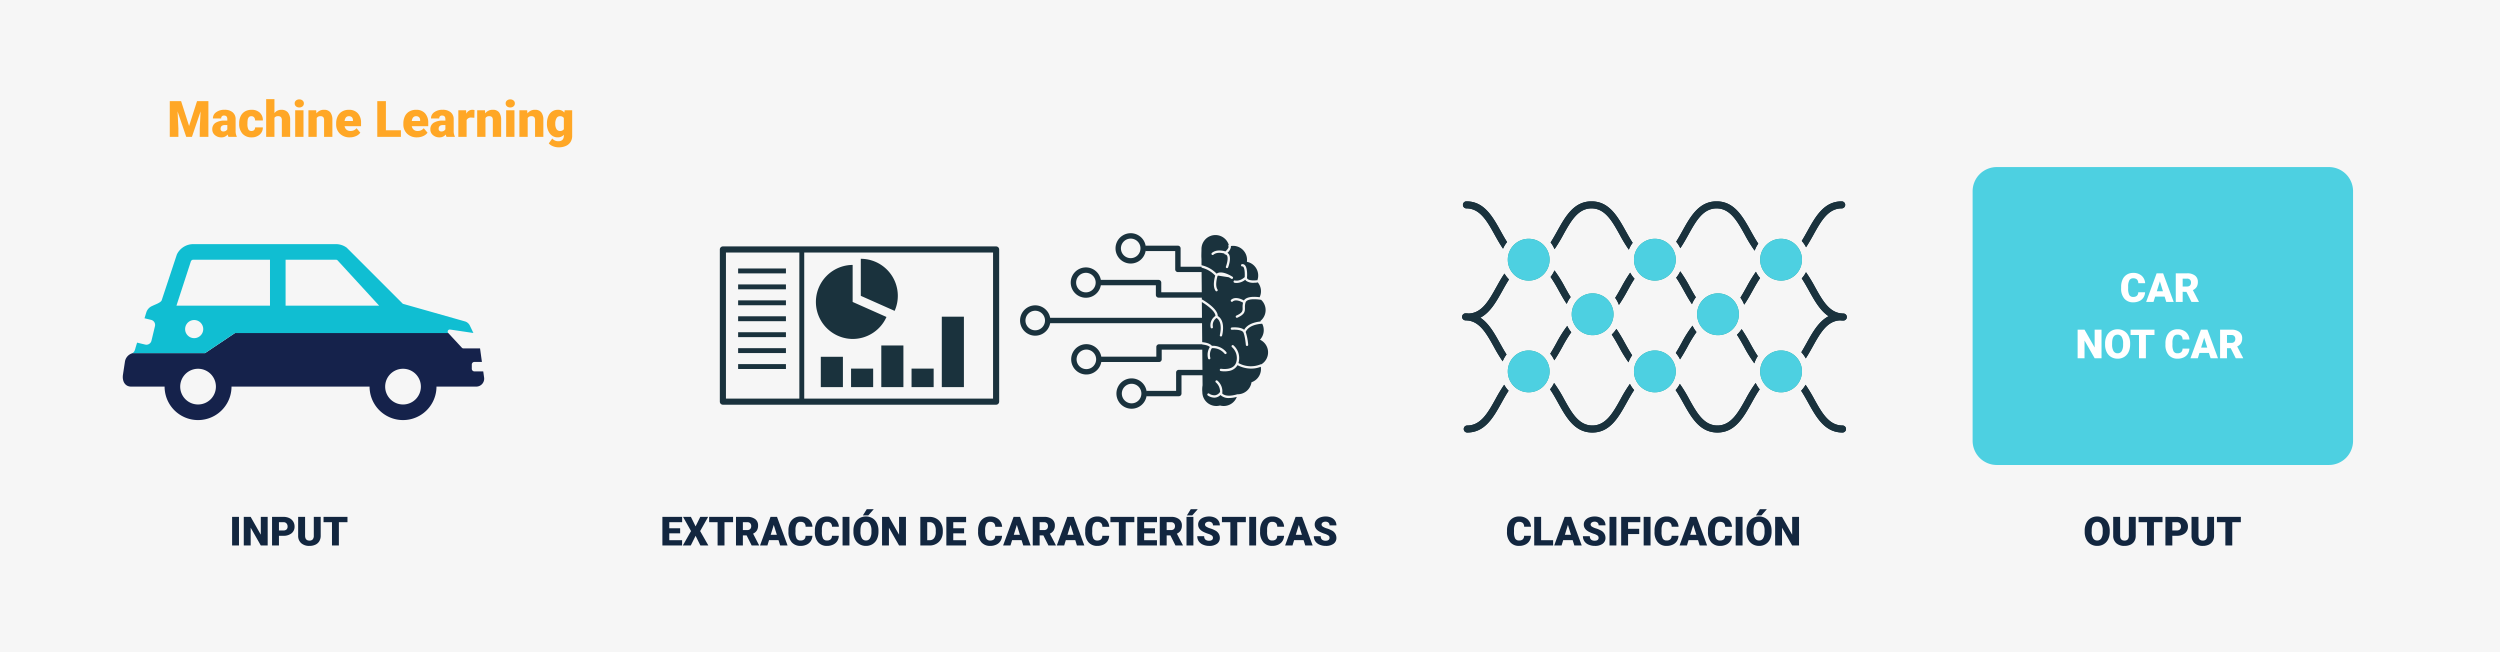 <svg xmlns="http://www.w3.org/2000/svg" xmlns:xlink="http://www.w3.org/1999/xlink" width="1242" height="324" viewBox="0 0 1242 324">
  <defs>
    <clipPath id="clip-path">
      <rect id="Rectángulo_43847" data-name="Rectángulo 43847" width="191.141" height="114.836" fill="none"/>
    </clipPath>
    <clipPath id="clip-path-3">
      <rect id="Rectángulo_43848" data-name="Rectángulo 43848" width="123.213" height="87.2" fill="none"/>
    </clipPath>
    <clipPath id="clip-path-4">
      <rect id="Rectángulo_43861" data-name="Rectángulo 43861" width="138.771" height="78.636" fill="none"/>
    </clipPath>
    <clipPath id="clip-path-5">
      <rect id="Rectángulo_43862" data-name="Rectángulo 43862" width="179.546" height="87.417" fill="none"/>
    </clipPath>
  </defs>
  <g id="Grupo_144945" data-name="Grupo 144945" transform="translate(-178 -8726)">
    <g id="Grupo_144943" data-name="Grupo 144943">
      <path id="Trazado_192666" data-name="Trazado 192666" d="M0,0H1242V324H0Z" transform="translate(178 8726)" fill="#f6f6f6"/>
      <g id="Grupo_144899" data-name="Grupo 144899" transform="translate(892.369 8826.04)">
        <g id="Grupo_144898" data-name="Grupo 144898" transform="translate(12)" clip-path="url(#clip-path)">
          <path id="Trazado_192563" data-name="Trazado 192563" d="M49.071,31.684A10.381,10.381,0,1,0,59.451,42.065,10.381,10.381,0,0,0,49.071,31.684" transform="translate(-15.988 -13.093)" fill="#26a69a"/>
          <path id="Trazado_192564" data-name="Trazado 192564" d="M49.071,126.275a10.381,10.381,0,1,0,10.381,10.381,10.381,10.381,0,0,0-10.381-10.381" transform="translate(-15.988 -52.18)" fill="#26a69a"/>
          <path id="Trazado_192565" data-name="Trazado 192565" d="M155.913,52.444a10.381,10.381,0,1,0-10.381-10.381,10.381,10.381,0,0,0,10.381,10.381" transform="translate(-60.138 -13.092)" fill="#26a69a"/>
          <path id="Trazado_192566" data-name="Trazado 192566" d="M103.2,77.9a10.38,10.38,0,1,0,10.381,10.381A10.381,10.381,0,0,0,103.2,77.9" transform="translate(-38.356 -32.189)" fill="#26a69a"/>
          <path id="Trazado_192567" data-name="Trazado 192567" d="M209.346,77.9a10.38,10.38,0,1,0,10.381,10.381A10.381,10.381,0,0,0,209.346,77.9" transform="translate(-82.217 -32.189)" fill="#26a69a"/>
          <path id="Trazado_192568" data-name="Trazado 192568" d="M155.913,126.275a10.381,10.381,0,1,0,10.381,10.381,10.381,10.381,0,0,0-10.381-10.381" transform="translate(-60.138 -52.18)" fill="#26a69a"/>
          <path id="Trazado_192569" data-name="Trazado 192569" d="M262.755,52.444a10.381,10.381,0,1,0-10.381-10.381,10.381,10.381,0,0,0,10.381,10.381" transform="translate(-104.287 -13.092)" fill="#26a69a"/>
          <path id="Trazado_192570" data-name="Trazado 192570" d="M262.755,126.275a10.381,10.381,0,1,0,10.381,10.381,10.381,10.381,0,0,0-10.381-10.381" transform="translate(-104.287 -52.18)" fill="#26a69a"/>
          <path id="Trazado_192571" data-name="Trazado 192571" d="M80.716,115.739a69.877,69.877,0,0,1,4.362-7.168,13.916,13.916,0,0,1-1.994-3.144,62.7,62.7,0,0,0-5.415,8.615c-1,1.8-1.99,3.572-3.028,5.2a13.9,13.9,0,0,1,2.01,3.286c1.465-2.122,2.773-4.469,4.066-6.792" transform="translate(-30.844 -43.565)" fill="#1a323d"/>
          <path id="Trazado_192572" data-name="Trazado 192572" d="M82.931,75.089A13.843,13.843,0,0,1,84.888,71.7c-.965-1.543-1.889-3.2-2.826-4.885a65.086,65.086,0,0,0-5.218-8.364,13.873,13.873,0,0,1-1.927,3.262,75.073,75.073,0,0,1,4.1,6.8c1.249,2.244,2.513,4.511,3.917,6.575" transform="translate(-30.958 -24.154)" fill="#1a323d"/>
          <path id="Trazado_192573" data-name="Trazado 192573" d="M189.1,75.54a13.865,13.865,0,0,1,1.93-3.419c-.988-1.571-1.932-3.265-2.889-4.985a69.775,69.775,0,0,0-4.869-7.911,13.892,13.892,0,0,1-2.021,3.172c1.344,1.95,2.582,4.171,3.842,6.436,1.276,2.292,2.566,4.608,4.007,6.707" transform="translate(-74.899 -24.473)" fill="#1a323d"/>
          <path id="Trazado_192574" data-name="Trazado 192574" d="M137.066,60.373a77.5,77.5,0,0,0-4.377,7.238c-1.016,1.825-2.018,3.622-3.072,5.273a13.828,13.828,0,0,1,1.854,3.5,79.592,79.592,0,0,0,4.266-7.078c1.149-2.064,2.278-4.092,3.487-5.911a13.952,13.952,0,0,1-2.158-3.023" transform="translate(-53.561 -24.948)" fill="#1a323d"/>
          <path id="Trazado_192575" data-name="Trazado 192575" d="M238.637,67.3c-.995,1.787-1.975,3.546-3,5.167a13.87,13.87,0,0,1,1.882,3.471c1.507-2.161,2.846-4.564,4.17-6.942,1.223-2.2,2.425-4.352,3.723-6.26a13.919,13.919,0,0,1-2.07-3.119,72.2,72.2,0,0,0-4.7,7.682" transform="translate(-97.369 -24.634)" fill="#1a323d"/>
          <path id="Trazado_192576" data-name="Trazado 192576" d="M307.279,80.479a1.73,1.73,0,0,0-.422-.058l-.108,0c-5.888-.781-9.192-6.712-12.675-12.968A74.843,74.843,0,0,0,289.537,60a13.931,13.931,0,0,1-2.111,3.074c1.252,1.863,2.415,3.952,3.6,6.08,2.736,4.915,5.537,9.94,9.759,12.7-4.923,2.53-7.994,8.039-10.988,13.416-.855,1.536-1.7,3.051-2.574,4.475a13.945,13.945,0,0,1,2.2,3.057c1.211-1.86,2.324-3.856,3.426-5.835,3.678-6.606,7.157-12.848,13.69-13.048a14.433,14.433,0,0,0,1.55.083,1.744,1.744,0,0,0,0-3.488c-.275,0-.542-.014-.806-.035" transform="translate(-118.688 -24.794)" fill="#1a323d"/>
          <path id="Trazado_192577" data-name="Trazado 192577" d="M236.2,116.867a65.8,65.8,0,0,0,5.157,8.285,13.8,13.8,0,0,1,1.694-3.6c-1.33-1.937-2.555-4.136-3.8-6.378a80.432,80.432,0,0,0-4.22-7.013,13.948,13.948,0,0,1-2.319,2.792c1.211,1.821,2.341,3.852,3.491,5.917" transform="translate(-96.16 -44.694)" fill="#1a323d"/>
          <path id="Trazado_192578" data-name="Trazado 192578" d="M135.027,124.573a13.827,13.827,0,0,1,1.806-3.5c-1.225-1.837-2.368-3.888-3.53-5.976a79.081,79.081,0,0,0-4.293-7.118,13.965,13.965,0,0,1-2.3,2.815c1.231,1.842,2.378,3.9,3.545,6a71.114,71.114,0,0,0,4.772,7.78" transform="translate(-52.359 -44.619)" fill="#1a323d"/>
          <path id="Trazado_192579" data-name="Trazado 192579" d="M186.782,115.659a68.715,68.715,0,0,1,4.428-7.257,13.932,13.932,0,0,1-1.969-3.167,61.666,61.666,0,0,0-5.507,8.728c-.927,1.665-1.841,3.306-2.794,4.834a13.914,13.914,0,0,1,2.107,3.167c1.332-1.992,2.54-4.158,3.735-6.3" transform="translate(-74.769 -43.486)" fill="#1a323d"/>
          <path id="Trazado_192580" data-name="Trazado 192580" d="M215.563,161.827c-3.738,6.715-7.269,13.057-14.011,13.057s-10.273-6.342-14.011-13.057a72.862,72.862,0,0,0-4.658-7.623,13.925,13.925,0,0,1-2.1,3.079c1.293,1.9,2.49,4.051,3.709,6.241,4.064,7.3,8.266,14.849,17.059,14.849s12.995-7.549,17.059-14.849c1.294-2.325,2.565-4.606,3.951-6.594a13.905,13.905,0,0,1-2.008-3.173,68.058,68.058,0,0,0-4.991,8.07" transform="translate(-74.705 -63.536)" fill="#1a323d"/>
          <path id="Trazado_192581" data-name="Trazado 192581" d="M109.489,161.826c-3.738,6.714-7.269,13.057-14.012,13.057S85.2,168.541,81.465,161.826a68.043,68.043,0,0,0-4.993-8.072,13.9,13.9,0,0,1-2.007,3.173c1.387,1.989,2.658,4.269,3.953,6.6,4.064,7.3,8.267,14.848,17.06,14.848s13-7.549,17.059-14.849c1.218-2.188,2.415-4.335,3.708-6.238a13.894,13.894,0,0,1-2.1-3.078,73,73,0,0,0-4.655,7.619" transform="translate(-30.771 -63.535)" fill="#1a323d"/>
          <path id="Trazado_192582" data-name="Trazado 192582" d="M293.4,16.546c3.738-6.715,7.27-13.057,14.012-13.057a1.744,1.744,0,0,0,0-3.488c-8.793,0-13,7.549-17.06,14.849-.922,1.656-1.833,3.291-2.781,4.812a13.934,13.934,0,0,1,2.138,3.124c1.315-1.973,2.51-4.116,3.691-6.239" transform="translate(-118.83 0)" fill="#1a323d"/>
          <path id="Trazado_192583" data-name="Trazado 192583" d="M307.614,175.513c-6.742,0-10.273-6.342-14.011-13.057a78.185,78.185,0,0,0-4.336-7.178,13.931,13.931,0,0,1-2.192,2.976c1.206,1.817,2.333,3.84,3.48,5.9,4.064,7.3,8.266,14.849,17.059,14.849a1.744,1.744,0,0,0,0-3.488" transform="translate(-118.627 -64.165)" fill="#1a323d"/>
          <path id="Trazado_192584" data-name="Trazado 192584" d="M17.151,162.456c-3.738,6.715-7.27,13.058-14.012,13.058a1.744,1.744,0,0,0,0,3.488c8.793,0,13-7.549,17.06-14.849,1.146-2.058,2.273-4.082,3.479-5.9a13.935,13.935,0,0,1-2.192-2.975,78.314,78.314,0,0,0-4.335,7.176" transform="translate(-0.576 -64.166)" fill="#1a323d"/>
          <path id="Trazado_192585" data-name="Trazado 192585" d="M2.55,84.407a1.73,1.73,0,0,0,.422.058l.108,0c5.888.781,9.192,6.712,12.675,12.968a76.946,76.946,0,0,0,4.406,7.277,13.848,13.848,0,0,1,1.912-3.394c-1.128-1.733-2.19-3.64-3.27-5.58-2.736-4.915-5.537-9.94-9.759-12.7,4.923-2.53,7.994-8.039,10.988-13.416,1.078-1.936,2.139-3.84,3.264-5.571a13.973,13.973,0,0,1-2.241-2.926c-1.467,2.124-2.776,4.474-4.071,6.8-3.678,6.606-7.157,12.848-13.69,13.048a14.433,14.433,0,0,0-1.55-.083,1.744,1.744,0,0,0,0,3.488c.275,0,.542.014.806.035" transform="translate(0 -25.256)" fill="#1a323d"/>
          <path id="Trazado_192586" data-name="Trazado 192586" d="M187.326,16.545c3.738-6.714,7.269-13.057,14.012-13.057s10.274,6.342,14.012,13.057a69.361,69.361,0,0,0,4.9,7.948,13.831,13.831,0,0,1,1.792-3.5c-1.267-1.879-2.445-3.99-3.642-6.142C214.334,7.549,210.131,0,201.338,0s-13,7.549-17.059,14.849c-1,1.791-1.98,3.554-3.012,5.178a13.885,13.885,0,0,1,2.047,3.235c1.444-2.1,2.736-4.422,4.014-6.717" transform="translate(-74.904)" fill="#1a323d"/>
          <path id="Trazado_192587" data-name="Trazado 192587" d="M81.254,16.546C84.992,9.831,88.523,3.488,95.265,3.488s10.273,6.342,14.012,13.057a74.691,74.691,0,0,0,4.53,7.449,13.843,13.843,0,0,1,1.9-3.4c-1.168-1.777-2.264-3.744-3.379-5.746C108.26,7.549,104.057,0,95.265,0S82.27,7.549,78.206,14.849c-1.075,1.931-2.134,3.83-3.255,5.558A13.9,13.9,0,0,1,76.9,23.75a77.948,77.948,0,0,0,4.354-7.2" transform="translate(-30.972)" fill="#1a323d"/>
          <path id="Trazado_192588" data-name="Trazado 192588" d="M2.442,3.488c6.742,0,10.273,6.342,14.011,13.057,1.326,2.382,2.668,4.789,4.178,6.953a13.9,13.9,0,0,1,2-3.287c-1.075-1.675-2.094-3.5-3.129-5.362C15.437,7.549,11.235,0,2.442,0a1.744,1.744,0,0,0,0,3.488" transform="translate(-0.288)" fill="#1a323d"/>
        </g>
        <g id="Grupo_144906" data-name="Grupo 144906" transform="translate(12)" clip-path="url(#clip-path)">
          <path id="Trazado_192595" data-name="Trazado 192595" d="M49.071,31.684A10.381,10.381,0,1,0,59.451,42.065,10.381,10.381,0,0,0,49.071,31.684" transform="translate(-15.988 -13.093)" fill="#4dd0e1"/>
          <path id="Trazado_192596" data-name="Trazado 192596" d="M49.071,126.275a10.381,10.381,0,1,0,10.381,10.381,10.381,10.381,0,0,0-10.381-10.381" transform="translate(-15.988 -52.18)" fill="#4dd0e1"/>
          <path id="Trazado_192597" data-name="Trazado 192597" d="M155.913,52.444a10.381,10.381,0,1,0-10.381-10.381,10.381,10.381,0,0,0,10.381,10.381" transform="translate(-60.138 -13.092)" fill="#4dd0e1"/>
          <path id="Trazado_192598" data-name="Trazado 192598" d="M103.2,77.9a10.38,10.38,0,1,0,10.381,10.381A10.381,10.381,0,0,0,103.2,77.9" transform="translate(-38.356 -32.189)" fill="#4dd0e1"/>
          <path id="Trazado_192599" data-name="Trazado 192599" d="M209.346,77.9a10.38,10.38,0,1,0,10.381,10.381A10.381,10.381,0,0,0,209.346,77.9" transform="translate(-82.217 -32.189)" fill="#4dd0e1"/>
          <path id="Trazado_192600" data-name="Trazado 192600" d="M155.913,126.275a10.381,10.381,0,1,0,10.381,10.381,10.381,10.381,0,0,0-10.381-10.381" transform="translate(-60.138 -52.18)" fill="#4dd0e1"/>
          <path id="Trazado_192601" data-name="Trazado 192601" d="M262.755,52.444a10.381,10.381,0,1,0-10.381-10.381,10.381,10.381,0,0,0,10.381,10.381" transform="translate(-104.287 -13.092)" fill="#4dd0e1"/>
          <path id="Trazado_192602" data-name="Trazado 192602" d="M262.755,126.275a10.381,10.381,0,1,0,10.381,10.381,10.381,10.381,0,0,0-10.381-10.381" transform="translate(-104.287 -52.18)" fill="#4dd0e1"/>
          <path id="Trazado_192603" data-name="Trazado 192603" d="M80.716,115.739a69.877,69.877,0,0,1,4.362-7.168,13.916,13.916,0,0,1-1.994-3.144,62.7,62.7,0,0,0-5.415,8.615c-1,1.8-1.99,3.572-3.028,5.2a13.9,13.9,0,0,1,2.01,3.286c1.465-2.122,2.773-4.469,4.066-6.792" transform="translate(-30.844 -43.565)" fill="#1a323d"/>
          <path id="Trazado_192604" data-name="Trazado 192604" d="M82.931,75.089A13.843,13.843,0,0,1,84.888,71.7c-.965-1.543-1.889-3.2-2.826-4.885a65.086,65.086,0,0,0-5.218-8.364,13.873,13.873,0,0,1-1.927,3.262,75.073,75.073,0,0,1,4.1,6.8c1.249,2.244,2.513,4.511,3.917,6.575" transform="translate(-30.958 -24.154)" fill="#1a323d"/>
          <path id="Trazado_192605" data-name="Trazado 192605" d="M189.1,75.54a13.865,13.865,0,0,1,1.93-3.419c-.988-1.571-1.932-3.265-2.889-4.985a69.775,69.775,0,0,0-4.869-7.911,13.892,13.892,0,0,1-2.021,3.172c1.344,1.95,2.582,4.171,3.842,6.436,1.276,2.292,2.566,4.608,4.007,6.707" transform="translate(-74.899 -24.473)" fill="#1a323d"/>
          <path id="Trazado_192606" data-name="Trazado 192606" d="M137.066,60.373a77.5,77.5,0,0,0-4.377,7.238c-1.016,1.825-2.018,3.622-3.072,5.273a13.828,13.828,0,0,1,1.854,3.5,79.592,79.592,0,0,0,4.266-7.078c1.149-2.064,2.278-4.092,3.487-5.911a13.952,13.952,0,0,1-2.158-3.023" transform="translate(-53.561 -24.948)" fill="#1a323d"/>
          <path id="Trazado_192607" data-name="Trazado 192607" d="M238.637,67.3c-.995,1.787-1.975,3.546-3,5.167a13.87,13.87,0,0,1,1.882,3.471c1.507-2.161,2.846-4.564,4.17-6.942,1.223-2.2,2.425-4.352,3.723-6.26a13.919,13.919,0,0,1-2.07-3.119,72.2,72.2,0,0,0-4.7,7.682" transform="translate(-97.369 -24.634)" fill="#1a323d"/>
          <path id="Trazado_192608" data-name="Trazado 192608" d="M307.279,80.479a1.73,1.73,0,0,0-.422-.058l-.108,0c-5.888-.781-9.192-6.712-12.675-12.968A74.843,74.843,0,0,0,289.537,60a13.931,13.931,0,0,1-2.111,3.074c1.252,1.863,2.415,3.952,3.6,6.08,2.736,4.915,5.537,9.94,9.759,12.7-4.923,2.53-7.994,8.039-10.988,13.416-.855,1.536-1.7,3.051-2.574,4.475a13.945,13.945,0,0,1,2.2,3.057c1.211-1.86,2.324-3.856,3.426-5.835,3.678-6.606,7.157-12.848,13.69-13.048a14.433,14.433,0,0,0,1.55.083,1.744,1.744,0,0,0,0-3.488c-.275,0-.542-.014-.806-.035" transform="translate(-118.688 -24.794)" fill="#1a323d"/>
          <path id="Trazado_192609" data-name="Trazado 192609" d="M236.2,116.867a65.8,65.8,0,0,0,5.157,8.285,13.8,13.8,0,0,1,1.694-3.6c-1.33-1.937-2.555-4.136-3.8-6.378a80.432,80.432,0,0,0-4.22-7.013,13.948,13.948,0,0,1-2.319,2.792c1.211,1.821,2.341,3.852,3.491,5.917" transform="translate(-96.16 -44.694)" fill="#1a323d"/>
          <path id="Trazado_192610" data-name="Trazado 192610" d="M135.027,124.573a13.827,13.827,0,0,1,1.806-3.5c-1.225-1.837-2.368-3.888-3.53-5.976a79.081,79.081,0,0,0-4.293-7.118,13.965,13.965,0,0,1-2.3,2.815c1.231,1.842,2.378,3.9,3.545,6a71.114,71.114,0,0,0,4.772,7.78" transform="translate(-52.359 -44.619)" fill="#1a323d"/>
          <path id="Trazado_192611" data-name="Trazado 192611" d="M186.782,115.659a68.715,68.715,0,0,1,4.428-7.257,13.932,13.932,0,0,1-1.969-3.167,61.666,61.666,0,0,0-5.507,8.728c-.927,1.665-1.841,3.306-2.794,4.834a13.914,13.914,0,0,1,2.107,3.167c1.332-1.992,2.54-4.158,3.735-6.3" transform="translate(-74.769 -43.486)" fill="#1a323d"/>
          <path id="Trazado_192612" data-name="Trazado 192612" d="M215.563,161.827c-3.738,6.715-7.269,13.057-14.011,13.057s-10.273-6.342-14.011-13.057a72.862,72.862,0,0,0-4.658-7.623,13.925,13.925,0,0,1-2.1,3.079c1.293,1.9,2.49,4.051,3.709,6.241,4.064,7.3,8.266,14.849,17.059,14.849s12.995-7.549,17.059-14.849c1.294-2.325,2.565-4.606,3.951-6.594a13.905,13.905,0,0,1-2.008-3.173,68.058,68.058,0,0,0-4.991,8.07" transform="translate(-74.705 -63.536)" fill="#1a323d"/>
          <path id="Trazado_192613" data-name="Trazado 192613" d="M109.489,161.826c-3.738,6.714-7.269,13.057-14.012,13.057S85.2,168.541,81.465,161.826a68.043,68.043,0,0,0-4.993-8.072,13.9,13.9,0,0,1-2.007,3.173c1.387,1.989,2.658,4.269,3.953,6.6,4.064,7.3,8.267,14.848,17.06,14.848s13-7.549,17.059-14.849c1.218-2.188,2.415-4.335,3.708-6.238a13.894,13.894,0,0,1-2.1-3.078,73,73,0,0,0-4.655,7.619" transform="translate(-30.771 -63.535)" fill="#1a323d"/>
          <path id="Trazado_192614" data-name="Trazado 192614" d="M293.4,16.546c3.738-6.715,7.27-13.057,14.012-13.057a1.744,1.744,0,0,0,0-3.488c-8.793,0-13,7.549-17.06,14.849-.922,1.656-1.833,3.291-2.781,4.812a13.934,13.934,0,0,1,2.138,3.124c1.315-1.973,2.51-4.116,3.691-6.239" transform="translate(-118.83 0)" fill="#1a323d"/>
          <path id="Trazado_192615" data-name="Trazado 192615" d="M307.614,175.513c-6.742,0-10.273-6.342-14.011-13.057a78.185,78.185,0,0,0-4.336-7.178,13.931,13.931,0,0,1-2.192,2.976c1.206,1.817,2.333,3.84,3.48,5.9,4.064,7.3,8.266,14.849,17.059,14.849a1.744,1.744,0,0,0,0-3.488" transform="translate(-118.627 -64.165)" fill="#1a323d"/>
          <path id="Trazado_192616" data-name="Trazado 192616" d="M17.151,162.456c-3.738,6.715-7.27,13.058-14.012,13.058a1.744,1.744,0,0,0,0,3.488c8.793,0,13-7.549,17.06-14.849,1.146-2.058,2.273-4.082,3.479-5.9a13.935,13.935,0,0,1-2.192-2.975,78.314,78.314,0,0,0-4.335,7.176" transform="translate(-0.576 -64.166)" fill="#1a323d"/>
          <path id="Trazado_192617" data-name="Trazado 192617" d="M2.55,84.407a1.73,1.73,0,0,0,.422.058l.108,0c5.888.781,9.192,6.712,12.675,12.968a76.946,76.946,0,0,0,4.406,7.277,13.848,13.848,0,0,1,1.912-3.394c-1.128-1.733-2.19-3.64-3.27-5.58-2.736-4.915-5.537-9.94-9.759-12.7,4.923-2.53,7.994-8.039,10.988-13.416,1.078-1.936,2.139-3.84,3.264-5.571a13.973,13.973,0,0,1-2.241-2.926c-1.467,2.124-2.776,4.474-4.071,6.8-3.678,6.606-7.157,12.848-13.69,13.048a14.433,14.433,0,0,0-1.55-.083,1.744,1.744,0,0,0,0,3.488c.275,0,.542.014.806.035" transform="translate(0 -25.256)" fill="#1a323d"/>
          <path id="Trazado_192618" data-name="Trazado 192618" d="M187.326,16.545c3.738-6.714,7.269-13.057,14.012-13.057s10.274,6.342,14.012,13.057a69.361,69.361,0,0,0,4.9,7.948,13.831,13.831,0,0,1,1.792-3.5c-1.267-1.879-2.445-3.99-3.642-6.142C214.334,7.549,210.131,0,201.338,0s-13,7.549-17.059,14.849c-1,1.791-1.98,3.554-3.012,5.178a13.885,13.885,0,0,1,2.047,3.235c1.444-2.1,2.736-4.422,4.014-6.717" transform="translate(-74.904)" fill="#1a323d"/>
          <path id="Trazado_192619" data-name="Trazado 192619" d="M81.254,16.546C84.992,9.831,88.523,3.488,95.265,3.488s10.273,6.342,14.012,13.057a74.691,74.691,0,0,0,4.53,7.449,13.843,13.843,0,0,1,1.9-3.4c-1.168-1.777-2.264-3.744-3.379-5.746C108.26,7.549,104.057,0,95.265,0S82.27,7.549,78.206,14.849c-1.075,1.931-2.134,3.83-3.255,5.558A13.9,13.9,0,0,1,76.9,23.75a77.948,77.948,0,0,0,4.354-7.2" transform="translate(-30.972)" fill="#1a323d"/>
          <path id="Trazado_192620" data-name="Trazado 192620" d="M2.442,3.488c6.742,0,10.273,6.342,14.011,13.057,1.326,2.382,2.668,4.789,4.178,6.953a13.9,13.9,0,0,1,2-3.287c-1.075-1.675-2.094-3.5-3.129-5.362C15.437,7.549,11.235,0,2.442,0a1.744,1.744,0,0,0,0,3.488" transform="translate(-0.288)" fill="#1a323d"/>
        </g>
      </g>
      <g id="Grupo_144901" data-name="Grupo 144901" transform="translate(684.771 8841.858)">
        <g id="Grupo_144900" data-name="Grupo 144900" clip-path="url(#clip-path-3)">
          <path id="Trazado_192589" data-name="Trazado 192589" d="M119.193,52.9a6.93,6.93,0,0,0,1.091-7.939c-2.817.2-6.869,1.04-8.187,4.1a28.106,28.106,0,0,1,1.231,6.339.582.582,0,0,1-.529.63l-.051,0a.582.582,0,0,1-.579-.532c0-.045-.4-4.495-1.226-6.168-.731-1.475-4.423-1.463-5.659-1.343a.582.582,0,0,1-.114-1.158c.495-.049,4.358-.372,6.161,1.161,1.652-2.912,5.375-3.865,8.229-4.15q-.091-.114-.186-.224a6.933,6.933,0,0,0,.381-10.518c-2.7-.424-7.1-.674-7.737,1.321a7.387,7.387,0,0,0-.3,2.62c.039,1.981-.195,3.3-3.757,4.939a.582.582,0,0,1-.486-1.058c3.126-1.437,3.109-2.3,3.078-3.858a9.1,9.1,0,0,1,.224-2.546c-3.688-2.086-5.066-.639-5.106-.6a.582.582,0,0,1-.9-.735c.077-.1,1.893-2.264,6.437.239,1.313-2.059,5.2-1.955,7.809-1.617a6.922,6.922,0,0,0-.966-7.434.575.575,0,0,1-.313.147,13.293,13.293,0,0,1-1.7.108,6.084,6.084,0,0,1-3.669-.927,2.211,2.211,0,0,1-.5-.581,7,7,0,0,1-4.3,1.606,4.142,4.142,0,0,1-1.1-.128.582.582,0,1,1,.331-1.116c.022.007,2.227.624,4.793-1.647.118-1.7.019-4.425-.746-5.167a.48.48,0,0,0-.425-.146.582.582,0,0,1-.136-1.156,1.638,1.638,0,0,1,1.372.467c1.419,1.375,1.137,5.608,1.082,6.284a.947.947,0,0,0,.367.686c1,.825,3.567.686,4.474.563a.578.578,0,0,1,.3.04,6.931,6.931,0,0,0-5.2-9.193A6.935,6.935,0,0,0,105.81,6.28a6.882,6.882,0,0,0-1.1.09,1.581,1.581,0,0,1,.049.444A4.782,4.782,0,0,1,103,9.734a2.282,2.282,0,0,1,.827.846c1.161,2.041-.3,5.974-.474,6.415a.582.582,0,0,1-1.086-.419c.408-1.058,1.3-4.1.547-5.421a1.149,1.149,0,0,0-.873-.587.581.581,0,0,1-.475-.477c-1.119-.3-3.8-.823-5.413.6a.582.582,0,0,1-.77-.873c2.2-1.939,5.654-1.111,6.756-.777,1.51-1.426,1.621-2.223,1.532-2.409a.582.582,0,0,1,.04-.784.646.646,0,0,1,.072-.058A6.935,6.935,0,0,0,91.642,3.524l-.161.207a6.906,6.906,0,0,0-1.358,4.123c0,1.544-.142,3.275,0,4.863l.028,3.191a14.948,14.948,0,0,1,7.5,4.191c2.6-1.923,7.665,1.385,7.894,1.536a.582.582,0,1,1-.643.97,14.124,14.124,0,0,0-1.249-.728l-5.33-.824a1.635,1.635,0,0,0-.209.19c-.446,1.405-1.229,5.022-.038,6.709a.582.582,0,1,1-.951.671c-1.579-2.236-.52-6.382-.173-7.556a13.472,13.472,0,0,0-6.78-3.937v-.49H79.753V7.536a1.34,1.34,0,0,0-1.34-1.34H62.437v.4a7.536,7.536,0,1,0,0,1.872v.4H77.072v9.106a1.34,1.34,0,0,0,1.34,1.34H90.176v-.454l.091,10.47H70.145v-4.8a1.34,1.34,0,0,0-1.34-1.34H40.122a7.536,7.536,0,1,0,0,2.681H67.465v4.8a1.34,1.34,0,0,0,1.34,1.34H90.283v-.7l.014,1.631a.573.573,0,0,1,.292.073c.809.46,7.653,4.458,7.622,8.106,4.081,2.463,2.234,9.462,2.15,9.767a.582.582,0,0,1-.561.43.6.6,0,0,1-.153-.02.582.582,0,0,1-.409-.714c.018-.066,1.7-6.444-1.633-8.467a4.3,4.3,0,0,0-1.783,4.5.583.583,0,0,1-.494.658.633.633,0,0,1-.083.006.581.581,0,0,1-.575-.5,5.485,5.485,0,0,1,2.379-5.678c.022-2.384-4.572-5.615-6.743-6.9l.068,7.831H14.949a7.536,7.536,0,1,0,0,2.681H90.4l.081,9.41c1.7.162,3.894.609,4.795,1.822a8.6,8.6,0,0,1,7.23,3.176.582.582,0,0,1-.931.7,7.518,7.518,0,0,0-6.285-2.707,5.958,5.958,0,0,0-.76,4.819.582.582,0,0,1-.41.713.6.6,0,0,1-.152.02.582.582,0,0,1-.561-.43,7.139,7.139,0,0,1,.866-5.69c-.61-.7-2.205-1.087-3.765-1.251v-.118H69.028a1.341,1.341,0,0,0-1.34,1.34v4.8H40.345a7.536,7.536,0,1,0,0,2.681H69.028a1.341,1.341,0,0,0,1.341-1.34v-4.8H90.507V57.2L90.6,67.878H78.859a1.34,1.34,0,0,0-1.34,1.34v9.106H62.884v.4a7.536,7.536,0,1,0,0,1.872V81H78.859a1.34,1.34,0,0,0,1.34-1.34V70.559H90.622l.043,5a12.63,12.63,0,0,0-.116,3.344,6.939,6.939,0,0,0,8.78,6.69,6.938,6.938,0,0,0,8.348-4.282,14.794,14.794,0,0,1-3.839.571,5.8,5.8,0,0,1-4.284-1.49,4.4,4.4,0,0,1-2.471,1.263,4.291,4.291,0,0,1-.619.044,5.83,5.83,0,0,1-3.234-1.106.582.582,0,0,1,.708-.923,4.5,4.5,0,0,0,2.987.832,3.663,3.663,0,0,0,2.405-1.629c.01-.014.023-.025.034-.038A6.136,6.136,0,0,0,97.2,74.06a.582.582,0,0,1,.8-.841,7.01,7.01,0,0,1,2.431,6.407c2.174,2.164,7.321.441,7.392.416a.572.572,0,0,1,.189-.029v0l.09,0a6.938,6.938,0,0,0,6.87-5.969,6.942,6.942,0,0,0,4.62-7.68,12.756,12.756,0,0,1-4.808.9,14.586,14.586,0,0,1-6.754-1.7,6.03,6.03,0,0,1-4.571,2.92,11.372,11.372,0,0,1-1.856.147,11.551,11.551,0,0,1-1.914-.148.582.582,0,0,1,.21-1.145,11.1,11.1,0,0,0,3.4-.006c2.224-.379,3.608-1.5,4.115-3.319a7.273,7.273,0,0,0-2.164-7.433.582.582,0,0,1,.736-.9,8.433,8.433,0,0,1,2.55,8.646c-.016.056-.035.11-.052.165a12.683,12.683,0,0,0,10.916.689.58.58,0,0,1,.444-.033,6.937,6.937,0,0,0-.654-12.24M54.962,12.39a4.855,4.855,0,1,1,4.855-4.855,4.86,4.86,0,0,1-4.855,4.855m-22.254,17a4.855,4.855,0,1,1,4.855-4.855,4.861,4.861,0,0,1-4.855,4.855M7.536,48.231a4.855,4.855,0,1,1,4.855-4.855,4.86,4.86,0,0,1-4.855,4.855m25.4,19.289a4.855,4.855,0,1,1,4.855-4.855,4.86,4.86,0,0,1-4.855,4.855m22.477,17a4.855,4.855,0,1,1,4.855-4.855,4.861,4.861,0,0,1-4.855,4.855" fill="#1a323d"/>
        </g>
      </g>
      <g id="Grupo_144903" data-name="Grupo 144903" transform="translate(535.615 8848.422)">
        <g id="Grupo_144902" data-name="Grupo 144902" clip-path="url(#clip-path-4)">
          <path id="Trazado_192590" data-name="Trazado 192590" d="M137.251,0H1.519A1.519,1.519,0,0,0,0,1.519v75.6a1.519,1.519,0,0,0,1.519,1.519H137.251a1.52,1.52,0,0,0,1.519-1.519V1.519A1.519,1.519,0,0,0,137.251,0M3.039,3.039H39.5V75.6H3.039ZM135.732,75.6H41.927V3.039h93.805Z" fill="#1a323d"/>
          <rect id="Rectángulo_43849" data-name="Rectángulo 43849" width="23.752" height="2.431" transform="translate(9.086 10.961)" fill="#1a323d"/>
          <rect id="Rectángulo_43850" data-name="Rectángulo 43850" width="23.752" height="2.431" transform="translate(9.086 18.878)" fill="#1a323d"/>
          <rect id="Rectángulo_43851" data-name="Rectángulo 43851" width="23.752" height="2.431" transform="translate(9.086 26.796)" fill="#1a323d"/>
          <rect id="Rectángulo_43852" data-name="Rectángulo 43852" width="23.752" height="2.431" transform="translate(9.086 34.713)" fill="#1a323d"/>
          <rect id="Rectángulo_43853" data-name="Rectángulo 43853" width="23.752" height="2.431" transform="translate(9.086 42.63)" fill="#1a323d"/>
          <rect id="Rectángulo_43854" data-name="Rectángulo 43854" width="23.752" height="2.431" transform="translate(9.086 50.548)" fill="#1a323d"/>
          <rect id="Rectángulo_43855" data-name="Rectángulo 43855" width="23.752" height="2.431" transform="translate(9.086 58.465)" fill="#1a323d"/>
          <path id="Trazado_192591" data-name="Trazado 192591" d="M137.292,59.743A18.392,18.392,0,0,0,154.1,48.825l-16.808-7.47V22.966a18.389,18.389,0,0,0,0,36.777" transform="translate(-71.312 -13.774)" fill="#1a323d"/>
          <path id="Trazado_192592" data-name="Trazado 192592" d="M193.359,33.764A18.389,18.389,0,0,0,174.97,15.375V33.764l16.807,7.47a18.32,18.32,0,0,0,1.582-7.47" transform="translate(-104.939 -9.221)" fill="#1a323d"/>
          <rect id="Rectángulo_43856" data-name="Rectángulo 43856" width="10.982" height="15.068" transform="translate(50.161 54.828)" fill="#1a323d"/>
          <rect id="Rectángulo_43857" data-name="Rectángulo 43857" width="10.982" height="9.194" transform="translate(65.189 60.702)" fill="#1a323d"/>
          <rect id="Rectángulo_43858" data-name="Rectángulo 43858" width="10.982" height="20.687" transform="translate(80.216 49.209)" fill="#1a323d"/>
          <rect id="Rectángulo_43859" data-name="Rectángulo 43859" width="10.982" height="9.194" transform="translate(95.244 60.702)" fill="#1a323d"/>
          <rect id="Rectángulo_43860" data-name="Rectángulo 43860" width="10.982" height="34.99" transform="translate(110.272 34.907)" fill="#1a323d"/>
        </g>
      </g>
      <g id="Grupo_144905" data-name="Grupo 144905" transform="translate(239 8847.281)">
        <g id="Grupo_144904" data-name="Grupo 144904" transform="translate(0 0)" clip-path="url(#clip-path-5)">
          <path id="Trazado_192593" data-name="Trazado 192593" d="M28.524,70.794a8.872,8.872,0,1,0,8.87-8.874,8.886,8.886,0,0,0-8.87,8.874m110.7,8.874a8.874,8.874,0,1,0-8.874-8.874,8.886,8.886,0,0,0,8.874,8.874m-83.47-35.5H161.691l6.773,7.3a1.052,1.052,0,0,0,.763.33h8.264l.928,6.728h-3.73a1.3,1.3,0,0,0-1.3,1.3v2.106a1.3,1.3,0,0,0,1.3,1.3h4.385l.386,2.781a3.956,3.956,0,0,1-3.866,4.775H155.843a16.621,16.621,0,1,1-33.242,0H54.017a16.623,16.623,0,1,1-33.246,0H4.18c-3.171,0-4.566-2.821-4.088-5.956l.977-6.431A5.192,5.192,0,0,1,4.3,54.364l.153-.056c.116-.049.225-.1.325-.153H40.863Z" transform="translate(-0.001 0)" fill="#15224b"/>
          <path id="Trazado_192594" data-name="Trazado 192594" d="M73.718,30.561V7.74H35.629a1.336,1.336,0,0,0-1.19.749l-7.19,22.072ZM36.054,46.711a4.5,4.5,0,1,0-4.5-4.5,4.5,4.5,0,0,0,4.5,4.5m45.413-16.15h46.47L107.23,8.006a1.3,1.3,0,0,0-.783-.266H81.467ZM7.072,50.995l.623-2.058,4.011.965a2.592,2.592,0,0,0,3.131-1.921l1.736-7.226a2.592,2.592,0,0,0-1.921-3.128l-3.271-.787.868-2.846A5.181,5.181,0,0,1,15.022,30.8l.832-.386c1.086-.5,3.513-1.358,4.032-2.436l7.58-22.869A9.068,9.068,0,0,1,35.629,0h70.818a9.069,9.069,0,0,1,5.4,1.776l27.878,27.87,30.694,8.7a3.959,3.959,0,0,1,2.548,2.034s.824,1.72,1.8,3.77l-11.576-1.721a1.044,1.044,0,0,0-.916,1.744H56.34L41.448,54.154H5.364c1.162-.627,1.282-1.768,1.708-3.159" transform="translate(-0.587 0)" fill="#10bed2"/>
        </g>
      </g>
      <path id="Trazado_192669" data-name="Trazado 192669" d="M4.727,0H1.309V-14.219H4.727ZM18.984,0H15.576L10.537-8.848V0H7.109V-14.219h3.428l5.029,8.848v-8.848h3.418Zm5.6-4.824V0H21.152V-14.219h5.674a6.608,6.608,0,0,1,2.886.6,4.526,4.526,0,0,1,1.943,1.709,4.667,4.667,0,0,1,.688,2.515,4.114,4.114,0,0,1-1.489,3.325,6.179,6.179,0,0,1-4.087,1.245Zm0-2.646h2.246a2.118,2.118,0,0,0,1.519-.5,1.85,1.85,0,0,0,.522-1.406,2.287,2.287,0,0,0-.537-1.592,1.9,1.9,0,0,0-1.465-.605H24.58Zm20.742-6.748v9.307a5.349,5.349,0,0,1-.674,2.739A4.365,4.365,0,0,1,42.715-.41,6.812,6.812,0,0,1,39.736.2a5.885,5.885,0,0,1-4.092-1.348,4.806,4.806,0,0,1-1.523-3.691v-9.375h3.447v9.443q.059,2.334,2.168,2.334a2.1,2.1,0,0,0,1.611-.586,2.739,2.739,0,0,0,.547-1.9v-9.287Zm13.3,2.646H54.355V0H50.928V-11.572H46.738v-2.646H58.623Z" transform="translate(292 8997)" fill="#12263f"/>
      <path id="Trazado_192670" data-name="Trazado 192670" d="M9.893-6.025H4.5v3.389h6.367V0H1.074V-14.219h9.814v2.646H4.5v3H9.893Zm7.676-3.467,2.324-4.727h3.916L19.834-7.168,23.916,0H19.961L17.568-4.814,15.176,0H11.23L15.3-7.168l-3.965-7.051h3.906Zm18.623-2.08H31.924V0H28.5V-11.572H24.307v-2.646H36.191ZM42.92-5.02H41.064V0H37.637V-14.219h5.6A6.241,6.241,0,0,1,47.188-13.1a3.807,3.807,0,0,1,1.426,3.174,4.625,4.625,0,0,1-.6,2.461,4.264,4.264,0,0,1-1.88,1.582L49.1-.146V0H45.43ZM41.064-7.666h2.168a1.949,1.949,0,0,0,1.47-.513A1.979,1.979,0,0,0,45.2-9.609a2,2,0,0,0-.5-1.44,1.931,1.931,0,0,0-1.465-.522H41.064Zm17.7,5.01h-4.7L53.242,0H49.58l5.215-14.219h3.223L63.271,0H59.59ZM54.883-5.3h3.057l-1.533-4.932Zm20.723.488a5.193,5.193,0,0,1-.8,2.622A4.833,4.833,0,0,1,72.749-.43,7,7,0,0,1,69.727.2a5.584,5.584,0,0,1-4.414-1.826A7.54,7.54,0,0,1,63.7-6.787v-.7a8.607,8.607,0,0,1,.728-3.657,5.513,5.513,0,0,1,2.095-2.422,5.844,5.844,0,0,1,3.164-.854,6.129,6.129,0,0,1,4.16,1.362,5.383,5.383,0,0,1,1.787,3.755H72.217a2.547,2.547,0,0,0-.654-1.865,2.691,2.691,0,0,0-1.875-.566,2.048,2.048,0,0,0-1.875.957,6.151,6.151,0,0,0-.625,3.057v1.006a6.806,6.806,0,0,0,.571,3.252,2.091,2.091,0,0,0,1.968.977,2.632,2.632,0,0,0,1.807-.557A2.363,2.363,0,0,0,72.2-4.814Zm13.125,0a5.193,5.193,0,0,1-.8,2.622A4.833,4.833,0,0,1,85.874-.43,7,7,0,0,1,82.852.2a5.584,5.584,0,0,1-4.414-1.826,7.54,7.54,0,0,1-1.611-5.156v-.7a8.607,8.607,0,0,1,.728-3.657,5.513,5.513,0,0,1,2.095-2.422,5.844,5.844,0,0,1,3.164-.854,6.129,6.129,0,0,1,4.16,1.362A5.383,5.383,0,0,1,88.76-9.307H85.342a2.547,2.547,0,0,0-.654-1.865,2.691,2.691,0,0,0-1.875-.566,2.048,2.048,0,0,0-1.875.957,6.151,6.151,0,0,0-.625,3.057v1.006a6.806,6.806,0,0,0,.571,3.252,2.091,2.091,0,0,0,1.968.977,2.632,2.632,0,0,0,1.807-.557,2.363,2.363,0,0,0,.664-1.768ZM94,0H90.586V-14.219H94Zm14.424-6.816a8.385,8.385,0,0,1-.771,3.682,5.7,5.7,0,0,1-2.192,2.466A6.1,6.1,0,0,1,102.227.2,6.191,6.191,0,0,1,99-.64a5.692,5.692,0,0,1-2.192-2.388,8.144,8.144,0,0,1-.825-3.564v-.8a8.422,8.422,0,0,1,.767-3.687,5.688,5.688,0,0,1,2.2-2.466,6.147,6.147,0,0,1,3.257-.869,6.087,6.087,0,0,1,3.223.859,5.79,5.79,0,0,1,2.2,2.446,8.18,8.18,0,0,1,.8,3.638Zm-3.486-.6a5.979,5.979,0,0,0-.708-3.218,2.271,2.271,0,0,0-2.026-1.1q-2.578,0-2.725,3.867l-.01,1.045a6.149,6.149,0,0,0,.693,3.213,2.268,2.268,0,0,0,2.061,1.123,2.24,2.24,0,0,0,2-1.1,5.982,5.982,0,0,0,.713-3.174Zm-2.334-10.615h3.477l-2.715,3.066h-2.686ZM122.07,0h-3.408l-5.039-8.848V0H110.2V-14.219h3.428l5.029,8.848v-8.848h3.418Zm7.148,0V-14.219h4.58a6.737,6.737,0,0,1,3.389.854,6.006,6.006,0,0,1,2.349,2.412,7.283,7.283,0,0,1,.854,3.491v.654a7.325,7.325,0,0,1-.825,3.5,6.032,6.032,0,0,1-2.324,2.422A6.589,6.589,0,0,1,133.9,0Zm3.428-11.572v8.936h1.191a2.666,2.666,0,0,0,2.266-1.05,5.145,5.145,0,0,0,.791-3.12v-.615a5.1,5.1,0,0,0-.791-3.105,2.713,2.713,0,0,0-2.3-1.045Zm18.32,5.547h-5.391v3.389h6.367V0h-9.795V-14.219h9.814v2.646h-6.387v3h5.391Zm18.857,1.211a5.193,5.193,0,0,1-.8,2.622A4.833,4.833,0,0,1,166.968-.43,7,7,0,0,1,163.945.2a5.584,5.584,0,0,1-4.414-1.826,7.54,7.54,0,0,1-1.611-5.156v-.7a8.607,8.607,0,0,1,.728-3.657,5.513,5.513,0,0,1,2.095-2.422,5.844,5.844,0,0,1,3.164-.854,6.129,6.129,0,0,1,4.16,1.362,5.383,5.383,0,0,1,1.787,3.755h-3.418a2.547,2.547,0,0,0-.654-1.865,2.691,2.691,0,0,0-1.875-.566,2.048,2.048,0,0,0-1.875.957,6.151,6.151,0,0,0-.625,3.057v1.006a6.806,6.806,0,0,0,.571,3.252,2.091,2.091,0,0,0,1.968.977,2.632,2.632,0,0,0,1.807-.557,2.363,2.363,0,0,0,.664-1.768Zm9.7,2.158h-4.7L174,0h-3.662l5.215-14.219h3.223L184.033,0h-3.682ZM175.645-5.3H178.7l-1.533-4.932Zm14.707.283H188.5V0h-3.428V-14.219h5.6a6.241,6.241,0,0,1,3.955,1.123,3.807,3.807,0,0,1,1.426,3.174,4.625,4.625,0,0,1-.6,2.461,4.264,4.264,0,0,1-1.88,1.582l2.969,5.732V0h-3.672ZM188.5-7.666h2.168a1.949,1.949,0,0,0,1.47-.513,1.979,1.979,0,0,0,.493-1.431,2,2,0,0,0-.5-1.44,1.931,1.931,0,0,0-1.465-.522H188.5Zm17.7,5.01h-4.7L200.674,0h-3.662l5.215-14.219h3.223L210.7,0h-3.682ZM202.314-5.3h3.057l-1.533-4.932Zm20.723.488a5.193,5.193,0,0,1-.8,2.622A4.833,4.833,0,0,1,220.181-.43,7,7,0,0,1,217.158.2a5.584,5.584,0,0,1-4.414-1.826,7.54,7.54,0,0,1-1.611-5.156v-.7a8.607,8.607,0,0,1,.728-3.657,5.513,5.513,0,0,1,2.095-2.422,5.844,5.844,0,0,1,3.164-.854,6.129,6.129,0,0,1,4.16,1.362,5.383,5.383,0,0,1,1.787,3.755h-3.418a2.547,2.547,0,0,0-.654-1.865,2.691,2.691,0,0,0-1.875-.566,2.048,2.048,0,0,0-1.875.957,6.151,6.151,0,0,0-.625,3.057v1.006a6.806,6.806,0,0,0,.571,3.252,2.091,2.091,0,0,0,1.968.977,2.632,2.632,0,0,0,1.807-.557,2.363,2.363,0,0,0,.664-1.768Zm12.5-6.758H231.27V0h-3.428V-11.572h-4.189v-2.646h11.885ZM245.8-6.025H240.41v3.389h6.367V0h-9.795V-14.219H246.8v2.646H240.41v3H245.8Zm7.656,1.006H251.6V0h-3.428V-14.219h5.6a6.241,6.241,0,0,1,3.955,1.123,3.807,3.807,0,0,1,1.426,3.174,4.625,4.625,0,0,1-.6,2.461,4.264,4.264,0,0,1-1.88,1.582l2.969,5.732V0h-3.672ZM251.6-7.666h2.168a1.949,1.949,0,0,0,1.47-.513,1.979,1.979,0,0,0,.493-1.431,2,2,0,0,0-.5-1.44,1.931,1.931,0,0,0-1.465-.522H251.6ZM264.873,0h-3.418V-14.219h3.418Zm-1.3-18.027h3.477l-2.715,3.066H261.65ZM274.59-3.779a1.408,1.408,0,0,0-.532-1.172,6.615,6.615,0,0,0-1.87-.869A17.941,17.941,0,0,1,270-6.689q-2.764-1.357-2.764-3.73a3.345,3.345,0,0,1,.688-2.085,4.453,4.453,0,0,1,1.948-1.406,7.582,7.582,0,0,1,2.832-.5,6.632,6.632,0,0,1,2.749.547,4.352,4.352,0,0,1,1.89,1.558,4.068,4.068,0,0,1,.674,2.31H274.6a1.719,1.719,0,0,0-.532-1.348,2.075,2.075,0,0,0-1.44-.479,2.34,2.34,0,0,0-1.45.405,1.243,1.243,0,0,0-.532,1.03,1.252,1.252,0,0,0,.586.991,7.389,7.389,0,0,0,2.061.918,12.623,12.623,0,0,1,2.422,1.021,4.07,4.07,0,0,1,2.3,3.662,3.472,3.472,0,0,1-1.406,2.93A6.255,6.255,0,0,1,272.754.2a7.653,7.653,0,0,1-3.13-.62,4.719,4.719,0,0,1-2.109-1.7,4.427,4.427,0,0,1-.708-2.485h3.438a2.181,2.181,0,0,0,.591,1.685,2.793,2.793,0,0,0,1.919.542,2.206,2.206,0,0,0,1.343-.366A1.209,1.209,0,0,0,274.59-3.779Zm16.348-7.793H286.67V0h-3.428V-11.572h-4.189v-2.646h11.885ZM296.035,0h-3.418V-14.219h3.418Zm13.887-4.814a5.193,5.193,0,0,1-.8,2.622A4.833,4.833,0,0,1,307.065-.43,7,7,0,0,1,304.043.2a5.584,5.584,0,0,1-4.414-1.826,7.54,7.54,0,0,1-1.611-5.156v-.7a8.607,8.607,0,0,1,.728-3.657,5.512,5.512,0,0,1,2.095-2.422A5.844,5.844,0,0,1,304-14.424a6.129,6.129,0,0,1,4.16,1.362,5.383,5.383,0,0,1,1.787,3.755h-3.418a2.547,2.547,0,0,0-.654-1.865A2.691,2.691,0,0,0,304-11.738a2.047,2.047,0,0,0-1.875.957,6.151,6.151,0,0,0-.625,3.057v1.006a6.806,6.806,0,0,0,.571,3.252,2.091,2.091,0,0,0,1.968.977,2.632,2.632,0,0,0,1.807-.557,2.363,2.363,0,0,0,.664-1.768Zm9.7,2.158h-4.7L314.1,0h-3.662l5.215-14.219h3.223L324.131,0h-3.682ZM315.742-5.3H318.8l-1.533-4.932ZM332.5-3.779a1.408,1.408,0,0,0-.532-1.172,6.615,6.615,0,0,0-1.87-.869,17.941,17.941,0,0,1-2.187-.869q-2.764-1.357-2.764-3.73a3.345,3.345,0,0,1,.688-2.085,4.453,4.453,0,0,1,1.948-1.406,7.582,7.582,0,0,1,2.832-.5,6.632,6.632,0,0,1,2.749.547,4.352,4.352,0,0,1,1.89,1.558,4.068,4.068,0,0,1,.674,2.31H332.51a1.719,1.719,0,0,0-.532-1.348,2.075,2.075,0,0,0-1.44-.479,2.34,2.34,0,0,0-1.45.405,1.243,1.243,0,0,0-.532,1.03,1.252,1.252,0,0,0,.586.991,7.389,7.389,0,0,0,2.061.918,12.623,12.623,0,0,1,2.422,1.021,4.07,4.07,0,0,1,2.3,3.662,3.472,3.472,0,0,1-1.406,2.93A6.255,6.255,0,0,1,330.664.2a7.653,7.653,0,0,1-3.13-.62,4.719,4.719,0,0,1-2.109-1.7,4.427,4.427,0,0,1-.708-2.485h3.438a2.181,2.181,0,0,0,.591,1.685,2.793,2.793,0,0,0,1.919.542,2.206,2.206,0,0,0,1.343-.366A1.209,1.209,0,0,0,332.5-3.779Z" transform="translate(506 8997)" fill="#12263f"/>
      <path id="Trazado_192671" data-name="Trazado 192671" d="M12.578-4.814a5.193,5.193,0,0,1-.8,2.622A4.833,4.833,0,0,1,9.722-.43,7,7,0,0,1,6.7.2,5.584,5.584,0,0,1,2.285-1.631,7.54,7.54,0,0,1,.674-6.787v-.7A8.607,8.607,0,0,1,1.4-11.147,5.513,5.513,0,0,1,3.5-13.569a5.844,5.844,0,0,1,3.164-.854,6.129,6.129,0,0,1,4.16,1.362,5.383,5.383,0,0,1,1.787,3.755H9.189a2.547,2.547,0,0,0-.654-1.865,2.691,2.691,0,0,0-1.875-.566,2.048,2.048,0,0,0-1.875.957A6.151,6.151,0,0,0,4.16-7.725v1.006a6.806,6.806,0,0,0,.571,3.252A2.091,2.091,0,0,0,6.7-2.49a2.632,2.632,0,0,0,1.807-.557A2.363,2.363,0,0,0,9.17-4.814Zm5.049,2.178h5.967V0H14.2V-14.219h3.428ZM33.3-2.656H28.6L27.783,0H24.121l5.215-14.219h3.223L37.813,0H34.131ZM29.424-5.3H32.48l-1.533-4.932ZM46.182-3.779a1.408,1.408,0,0,0-.532-1.172,6.615,6.615,0,0,0-1.87-.869,17.942,17.942,0,0,1-2.187-.869q-2.764-1.357-2.764-3.73a3.345,3.345,0,0,1,.688-2.085,4.453,4.453,0,0,1,1.948-1.406,7.582,7.582,0,0,1,2.832-.5,6.632,6.632,0,0,1,2.749.547,4.352,4.352,0,0,1,1.89,1.558A4.068,4.068,0,0,1,49.609-10H46.191a1.719,1.719,0,0,0-.532-1.348,2.075,2.075,0,0,0-1.44-.479,2.339,2.339,0,0,0-1.45.405,1.243,1.243,0,0,0-.532,1.03,1.252,1.252,0,0,0,.586.991,7.389,7.389,0,0,0,2.061.918A12.623,12.623,0,0,1,47.3-7.461a4.07,4.07,0,0,1,2.3,3.662A3.472,3.472,0,0,1,48.2-.869,6.255,6.255,0,0,1,44.346.2a7.653,7.653,0,0,1-3.13-.62,4.719,4.719,0,0,1-2.109-1.7A4.428,4.428,0,0,1,38.4-4.609h3.438a2.181,2.181,0,0,0,.591,1.685,2.793,2.793,0,0,0,1.919.542,2.206,2.206,0,0,0,1.343-.366A1.209,1.209,0,0,0,46.182-3.779ZM55.02,0H51.6V-14.219H55.02ZM66.357-5.664H60.83V0H57.4V-14.219h9.512v2.646H60.83V-8.3h5.527ZM71.992,0H68.574V-14.219h3.418ZM85.879-4.814a5.193,5.193,0,0,1-.8,2.622A4.833,4.833,0,0,1,83.022-.43,7,7,0,0,1,80,.2a5.584,5.584,0,0,1-4.414-1.826,7.54,7.54,0,0,1-1.611-5.156v-.7a8.607,8.607,0,0,1,.728-3.657A5.513,5.513,0,0,1,76.8-13.569a5.844,5.844,0,0,1,3.164-.854,6.129,6.129,0,0,1,4.16,1.362,5.383,5.383,0,0,1,1.787,3.755H82.49a2.547,2.547,0,0,0-.654-1.865,2.691,2.691,0,0,0-1.875-.566,2.048,2.048,0,0,0-1.875.957,6.151,6.151,0,0,0-.625,3.057v1.006a6.806,6.806,0,0,0,.571,3.252A2.091,2.091,0,0,0,80-2.49a2.632,2.632,0,0,0,1.807-.557,2.363,2.363,0,0,0,.664-1.768Zm9.7,2.158h-4.7L90.059,0H86.4l5.215-14.219h3.223L100.088,0H96.406ZM91.7-5.3h3.057l-1.533-4.932Zm20.723.488a5.193,5.193,0,0,1-.8,2.622A4.833,4.833,0,0,1,109.565-.43,7,7,0,0,1,106.543.2a5.584,5.584,0,0,1-4.414-1.826,7.54,7.54,0,0,1-1.611-5.156v-.7a8.607,8.607,0,0,1,.728-3.657,5.513,5.513,0,0,1,2.095-2.422,5.844,5.844,0,0,1,3.164-.854,6.129,6.129,0,0,1,4.16,1.362,5.383,5.383,0,0,1,1.787,3.755h-3.418a2.547,2.547,0,0,0-.654-1.865,2.691,2.691,0,0,0-1.875-.566,2.048,2.048,0,0,0-1.875.957A6.151,6.151,0,0,0,104-7.725v1.006a6.806,6.806,0,0,0,.571,3.252,2.091,2.091,0,0,0,1.968.977,2.632,2.632,0,0,0,1.807-.557,2.363,2.363,0,0,0,.664-1.768ZM117.7,0h-3.418V-14.219H117.7Zm14.424-6.816a8.385,8.385,0,0,1-.771,3.682,5.7,5.7,0,0,1-2.192,2.466A6.1,6.1,0,0,1,125.918.2,6.191,6.191,0,0,1,122.7-.64,5.692,5.692,0,0,1,120.5-3.027a8.144,8.144,0,0,1-.825-3.564v-.8a8.422,8.422,0,0,1,.767-3.687,5.688,5.688,0,0,1,2.2-2.466,6.147,6.147,0,0,1,3.257-.869,6.087,6.087,0,0,1,3.223.859,5.79,5.79,0,0,1,2.2,2.446,8.18,8.18,0,0,1,.8,3.638Zm-3.486-.6a5.979,5.979,0,0,0-.708-3.218,2.271,2.271,0,0,0-2.026-1.1q-2.578,0-2.725,3.867l-.01,1.045a6.149,6.149,0,0,0,.693,3.213,2.268,2.268,0,0,0,2.061,1.123,2.24,2.24,0,0,0,2-1.1,5.982,5.982,0,0,0,.713-3.174ZM126.3-18.027h3.477l-2.715,3.066h-2.686ZM145.762,0h-3.408l-5.039-8.848V0h-3.428V-14.219h3.428l5.029,8.848v-8.848h3.418Z" transform="translate(926 8997)" fill="#12263f"/>
      <path id="Trazado_192668" data-name="Trazado 192668" d="M12,0H177a12,12,0,0,1,12,12V136a12,12,0,0,1-12,12H12A12,12,0,0,1,0,136V12A12,12,0,0,1,12,0Z" transform="translate(1158 8809)" fill="#4dd0e1"/>
      <path id="Trazado_192672" data-name="Trazado 192672" d="M-7.319-4.814a5.193,5.193,0,0,1-.8,2.622A4.833,4.833,0,0,1-10.176-.43,7,7,0,0,1-13.2.2a5.584,5.584,0,0,1-4.414-1.826,7.54,7.54,0,0,1-1.611-5.156v-.7a8.607,8.607,0,0,1,.728-3.657A5.513,5.513,0,0,1-16.4-13.569a5.844,5.844,0,0,1,3.164-.854,6.129,6.129,0,0,1,4.16,1.362A5.383,5.383,0,0,1-7.29-9.307h-3.418a2.547,2.547,0,0,0-.654-1.865,2.691,2.691,0,0,0-1.875-.566,2.048,2.048,0,0,0-1.875.957,6.151,6.151,0,0,0-.625,3.057v1.006a6.806,6.806,0,0,0,.571,3.252A2.091,2.091,0,0,0-13.2-2.49a2.632,2.632,0,0,0,1.807-.557,2.363,2.363,0,0,0,.664-1.768Zm9.7,2.158h-4.7L-3.14,0H-6.8l5.215-14.219H1.636L6.89,0H3.208ZM-1.5-5.3H1.558L.024-10.234Zm14.707.283H11.353V0H7.925V-14.219h5.6A6.241,6.241,0,0,1,17.476-13.1,3.807,3.807,0,0,1,18.9-9.922a4.625,4.625,0,0,1-.6,2.461,4.264,4.264,0,0,1-1.88,1.582L19.39-.146V0H15.718ZM11.353-7.666h2.168a1.949,1.949,0,0,0,1.47-.513,1.979,1.979,0,0,0,.493-1.431,2,2,0,0,0-.5-1.44,1.931,1.931,0,0,0-1.465-.522H11.353ZM-28.96,28h-3.408l-5.039-8.848V28h-3.428V13.781h3.428l5.029,8.848V13.781h3.418Zm14.209-6.816a8.385,8.385,0,0,1-.771,3.682,5.7,5.7,0,0,1-2.192,2.466,6.1,6.1,0,0,1-3.237.864,6.191,6.191,0,0,1-3.223-.835,5.692,5.692,0,0,1-2.192-2.388,8.144,8.144,0,0,1-.825-3.564v-.8a8.422,8.422,0,0,1,.767-3.687,5.688,5.688,0,0,1,2.2-2.466,6.147,6.147,0,0,1,3.257-.869,6.087,6.087,0,0,1,3.223.859,5.79,5.79,0,0,1,2.2,2.446,8.18,8.18,0,0,1,.8,3.638Zm-3.486-.6a5.979,5.979,0,0,0-.708-3.218,2.271,2.271,0,0,0-2.026-1.1q-2.578,0-2.725,3.867l-.01,1.045a6.149,6.149,0,0,0,.693,3.213,2.268,2.268,0,0,0,2.061,1.123,2.24,2.24,0,0,0,2-1.1,5.982,5.982,0,0,0,.713-3.174Zm15.586-4.16H-6.919V28h-3.428V16.428h-4.189V13.781H-2.651Zm17.344,6.758a5.193,5.193,0,0,1-.8,2.622,4.833,4.833,0,0,1-2.056,1.763,7,7,0,0,1-3.022.625A5.584,5.584,0,0,1,4.4,26.369a7.54,7.54,0,0,1-1.611-5.156v-.7a8.607,8.607,0,0,1,.728-3.657A5.513,5.513,0,0,1,5.61,14.431a5.844,5.844,0,0,1,3.164-.854,6.129,6.129,0,0,1,4.16,1.362,5.383,5.383,0,0,1,1.787,3.755H11.3a2.547,2.547,0,0,0-.654-1.865,2.691,2.691,0,0,0-1.875-.566,2.048,2.048,0,0,0-1.875.957,6.151,6.151,0,0,0-.625,3.057v1.006a6.806,6.806,0,0,0,.571,3.252,2.091,2.091,0,0,0,1.968.977,2.632,2.632,0,0,0,1.807-.557,2.363,2.363,0,0,0,.664-1.768Zm9.7,2.158h-4.7L18.872,28H15.21l5.215-14.219h3.223L28.9,28H25.22ZM20.513,22.7h3.057l-1.533-4.932Zm14.707.283H33.364V28H29.937V13.781h5.6A6.241,6.241,0,0,1,39.487,14.9a3.807,3.807,0,0,1,1.426,3.174,4.625,4.625,0,0,1-.6,2.461,4.264,4.264,0,0,1-1.88,1.582L41.4,27.854V28H37.729Zm-1.855-2.646h2.168A1.949,1.949,0,0,0,37,19.821a1.979,1.979,0,0,0,.493-1.431,2,2,0,0,0-.5-1.44,1.931,1.931,0,0,0-1.465-.522H33.364Z" transform="translate(1251 8876)" fill="#fff"/>
      <path id="Trazado_192667" data-name="Trazado 192667" d="M6.97-17.773,10.938-5.408l3.955-12.366h5.64V0h-4.3V-4.15l.415-8.5L12.354,0H9.521L5.212-12.659,5.627-4.15V0H1.343V-17.773ZM30.505,0a4.645,4.645,0,0,1-.391-1.184A3.825,3.825,0,0,1,26.941.244,4.686,4.686,0,0,1,23.767-.885a3.594,3.594,0,0,1-1.306-2.838A3.694,3.694,0,0,1,24.048-6.97a8.085,8.085,0,0,1,4.614-1.1h1.27v-.7q0-1.819-1.575-1.819a1.284,1.284,0,0,0-1.465,1.44H22.778a3.693,3.693,0,0,1,1.63-3.113,6.843,6.843,0,0,1,4.156-1.2,6,6,0,0,1,3.992,1.233,4.287,4.287,0,0,1,1.5,3.381v5.847a5.988,5.988,0,0,0,.562,2.783V0ZM27.93-2.686a2.3,2.3,0,0,0,1.276-.33,2.066,2.066,0,0,0,.726-.745V-5.872h-1.2q-2.148,0-2.148,1.929a1.178,1.178,0,0,0,.378.909A1.369,1.369,0,0,0,27.93-2.686ZM41.919-2.93a1.83,1.83,0,0,0,1.343-.47,1.723,1.723,0,0,0,.464-1.312h3.857a4.566,4.566,0,0,1-1.556,3.564A5.789,5.789,0,0,1,42.017.244a5.862,5.862,0,0,1-4.541-1.807,7.118,7.118,0,0,1-1.66-5v-.171a8.045,8.045,0,0,1,.739-3.534,5.377,5.377,0,0,1,2.13-2.356,6.351,6.351,0,0,1,3.3-.824,5.716,5.716,0,0,1,4.089,1.428,5.066,5.066,0,0,1,1.514,3.87H43.726a2.258,2.258,0,0,0-.5-1.575,1.728,1.728,0,0,0-1.343-.549q-1.6,0-1.868,2.039a14.385,14.385,0,0,0-.085,1.782A5.65,5.65,0,0,0,40.405-3.7,1.648,1.648,0,0,0,41.919-2.93Zm11.426-8.862a4.117,4.117,0,0,1,3.369-1.66,4.105,4.105,0,0,1,3.3,1.294,5.814,5.814,0,0,1,1.135,3.821V0H57.019V-8.24a2.325,2.325,0,0,0-.427-1.544,1.836,1.836,0,0,0-1.453-.494,1.977,1.977,0,0,0-1.794.806V0H49.231V-18.75h4.114ZM67.773,0H63.647V-13.208h4.126ZM63.4-16.614a1.836,1.836,0,0,1,.635-1.44,2.4,2.4,0,0,1,1.648-.562,2.4,2.4,0,0,1,1.648.562,1.836,1.836,0,0,1,.635,1.44,1.836,1.836,0,0,1-.635,1.44,2.4,2.4,0,0,1-1.648.562,2.4,2.4,0,0,1-1.648-.562A1.836,1.836,0,0,1,63.4-16.614Zm10.681,3.406.134,1.55a4.479,4.479,0,0,1,3.772-1.794,3.768,3.768,0,0,1,3.082,1.233,5.87,5.87,0,0,1,1.056,3.711V0H78V-8.337a2.229,2.229,0,0,0-.4-1.471,1.864,1.864,0,0,0-1.465-.47,1.962,1.962,0,0,0-1.794.952V0H70.227V-13.208ZM90.8.244a6.79,6.79,0,0,1-4.919-1.813A6.26,6.26,0,0,1,84-6.287v-.342a8.111,8.111,0,0,1,.751-3.577,5.493,5.493,0,0,1,2.191-2.4,6.615,6.615,0,0,1,3.418-.848,5.717,5.717,0,0,1,4.395,1.727,6.788,6.788,0,0,1,1.611,4.816v1.6H88.184a2.965,2.965,0,0,0,.964,1.746,2.869,2.869,0,0,0,1.929.635A3.7,3.7,0,0,0,94.128-4.3l1.88,2.222A5.255,5.255,0,0,1,93.829-.385,7.363,7.363,0,0,1,90.8.244Zm-.464-10.522q-1.807,0-2.148,2.393h4.15V-8.2a2.038,2.038,0,0,0-.5-1.532A1.992,1.992,0,0,0,90.332-10.278ZM108.716-3.3h7.458V0H104.431V-17.773h4.285ZM124.182.244a6.79,6.79,0,0,1-4.919-1.813,6.26,6.26,0,0,1-1.88-4.718v-.342a8.111,8.111,0,0,1,.751-3.577,5.493,5.493,0,0,1,2.191-2.4,6.615,6.615,0,0,1,3.418-.848,5.717,5.717,0,0,1,4.395,1.727,6.788,6.788,0,0,1,1.611,4.816v1.6H121.57a2.965,2.965,0,0,0,.964,1.746,2.869,2.869,0,0,0,1.929.635A3.7,3.7,0,0,0,127.515-4.3l1.88,2.222a5.255,5.255,0,0,1-2.179,1.691A7.363,7.363,0,0,1,124.182.244Zm-.464-10.522q-1.807,0-2.148,2.393h4.15V-8.2a2.038,2.038,0,0,0-.5-1.532A1.992,1.992,0,0,0,123.718-10.278ZM138.843,0a4.645,4.645,0,0,1-.391-1.184A3.825,3.825,0,0,1,135.278.244,4.686,4.686,0,0,1,132.1-.885,3.594,3.594,0,0,1,130.8-3.723a3.694,3.694,0,0,1,1.587-3.247A8.085,8.085,0,0,1,137-8.069h1.27v-.7q0-1.819-1.575-1.819a1.284,1.284,0,0,0-1.465,1.44h-4.114a3.693,3.693,0,0,1,1.63-3.113,6.843,6.843,0,0,1,4.156-1.2,6,6,0,0,1,3.992,1.233,4.287,4.287,0,0,1,1.5,3.381v5.847a5.988,5.988,0,0,0,.562,2.783V0Zm-2.576-2.686a2.3,2.3,0,0,0,1.276-.33,2.066,2.066,0,0,0,.726-.745V-5.872h-1.2q-2.148,0-2.148,1.929a1.178,1.178,0,0,0,.378.909A1.369,1.369,0,0,0,136.267-2.686Zm16.394-6.8-1.355-.1a2.434,2.434,0,0,0-2.49,1.221V0H144.7V-13.208h3.857l.134,1.7a3.185,3.185,0,0,1,2.893-1.941,4.012,4.012,0,0,1,1.147.146Zm5.261-3.723.134,1.55a4.479,4.479,0,0,1,3.772-1.794,3.768,3.768,0,0,1,3.082,1.233,5.87,5.87,0,0,1,1.056,3.711V0h-4.126V-8.337a2.229,2.229,0,0,0-.4-1.471,1.864,1.864,0,0,0-1.465-.47,1.962,1.962,0,0,0-1.794.952V0h-4.114V-13.208ZM172.583,0h-4.126V-13.208h4.126Zm-4.37-16.614a1.836,1.836,0,0,1,.635-1.44,2.4,2.4,0,0,1,1.648-.562,2.4,2.4,0,0,1,1.648.562,1.836,1.836,0,0,1,.635,1.44,1.836,1.836,0,0,1-.635,1.44,2.4,2.4,0,0,1-1.648.562,2.4,2.4,0,0,1-1.648-.562A1.836,1.836,0,0,1,168.213-16.614Zm10.681,3.406.134,1.55a4.479,4.479,0,0,1,3.772-1.794,3.768,3.768,0,0,1,3.082,1.233,5.87,5.87,0,0,1,1.056,3.711V0h-4.126V-8.337a2.229,2.229,0,0,0-.4-1.471,1.864,1.864,0,0,0-1.465-.47,1.962,1.962,0,0,0-1.794.952V0h-4.114V-13.208ZM188.733-6.7a8.918,8.918,0,0,1,.659-3.54,5.307,5.307,0,0,1,1.892-2.374,4.988,4.988,0,0,1,2.869-.836,3.966,3.966,0,0,1,3.223,1.392l.146-1.147h3.735V-.5a5.569,5.569,0,0,1-.812,3.033A5.209,5.209,0,0,1,198.1,4.51a8.637,8.637,0,0,1-3.564.69,7.451,7.451,0,0,1-2.814-.549,5.079,5.079,0,0,1-2.081-1.428L191.357.806a3.772,3.772,0,0,0,3.027,1.355q2.734,0,2.734-2.808v-.415A3.863,3.863,0,0,1,194.128.244a4.774,4.774,0,0,1-3.906-1.849,7.662,7.662,0,0,1-1.489-4.95Zm4.126.256a4.7,4.7,0,0,0,.61,2.57,1.926,1.926,0,0,0,1.709.946,2.185,2.185,0,0,0,1.941-.891V-9.375a2.13,2.13,0,0,0-1.917-.9,1.938,1.938,0,0,0-1.721.983A5.358,5.358,0,0,0,192.859-6.445Z" transform="translate(261 8794)" fill="#ffa726"/>
      <path id="Trazado_192673" data-name="Trazado 192673" d="M13.115-6.816a8.385,8.385,0,0,1-.771,3.682A5.7,5.7,0,0,1,10.151-.669,6.1,6.1,0,0,1,6.914.2,6.191,6.191,0,0,1,3.691-.64,5.692,5.692,0,0,1,1.5-3.027,8.144,8.144,0,0,1,.674-6.592v-.8a8.422,8.422,0,0,1,.767-3.687,5.688,5.688,0,0,1,2.2-2.466,6.147,6.147,0,0,1,3.257-.869,6.087,6.087,0,0,1,3.223.859,5.79,5.79,0,0,1,2.2,2.446,8.18,8.18,0,0,1,.8,3.638Zm-3.486-.6a5.979,5.979,0,0,0-.708-3.218,2.271,2.271,0,0,0-2.026-1.1q-2.578,0-2.725,3.867L4.16-6.816A6.149,6.149,0,0,0,4.854-3.6,2.268,2.268,0,0,0,6.914-2.48a2.24,2.24,0,0,0,2-1.1,5.982,5.982,0,0,0,.713-3.174Zm16.406-6.807v9.307a5.349,5.349,0,0,1-.674,2.739A4.365,4.365,0,0,1,23.428-.41,6.812,6.812,0,0,1,20.449.2a5.885,5.885,0,0,1-4.092-1.348,4.806,4.806,0,0,1-1.523-3.691v-9.375h3.447v9.443q.059,2.334,2.168,2.334a2.1,2.1,0,0,0,1.611-.586,2.739,2.739,0,0,0,.547-1.9v-9.287Zm13.3,2.646H35.068V0H31.641V-11.572H27.451v-2.646H39.336Zm4.873,6.748V0H40.781V-14.219h5.674a6.608,6.608,0,0,1,2.886.6,4.526,4.526,0,0,1,1.943,1.709,4.667,4.667,0,0,1,.688,2.515,4.114,4.114,0,0,1-1.489,3.325A6.179,6.179,0,0,1,46.4-4.824Zm0-2.646h2.246a2.118,2.118,0,0,0,1.519-.5A1.85,1.85,0,0,0,48.5-9.375a2.287,2.287,0,0,0-.537-1.592,1.9,1.9,0,0,0-1.465-.605H44.209Zm20.742-6.748v9.307a5.349,5.349,0,0,1-.674,2.739A4.365,4.365,0,0,1,62.344-.41,6.812,6.812,0,0,1,59.365.2a5.885,5.885,0,0,1-4.092-1.348A4.806,4.806,0,0,1,53.75-4.844v-9.375H57.2v9.443q.059,2.334,2.168,2.334a2.1,2.1,0,0,0,1.611-.586,2.739,2.739,0,0,0,.547-1.9v-9.287Zm13.3,2.646H73.984V0H70.557V-11.572H66.367v-2.646H78.252Z" transform="translate(1213 8997)" fill="#12263f"/>
    </g>
  </g>
</svg>
